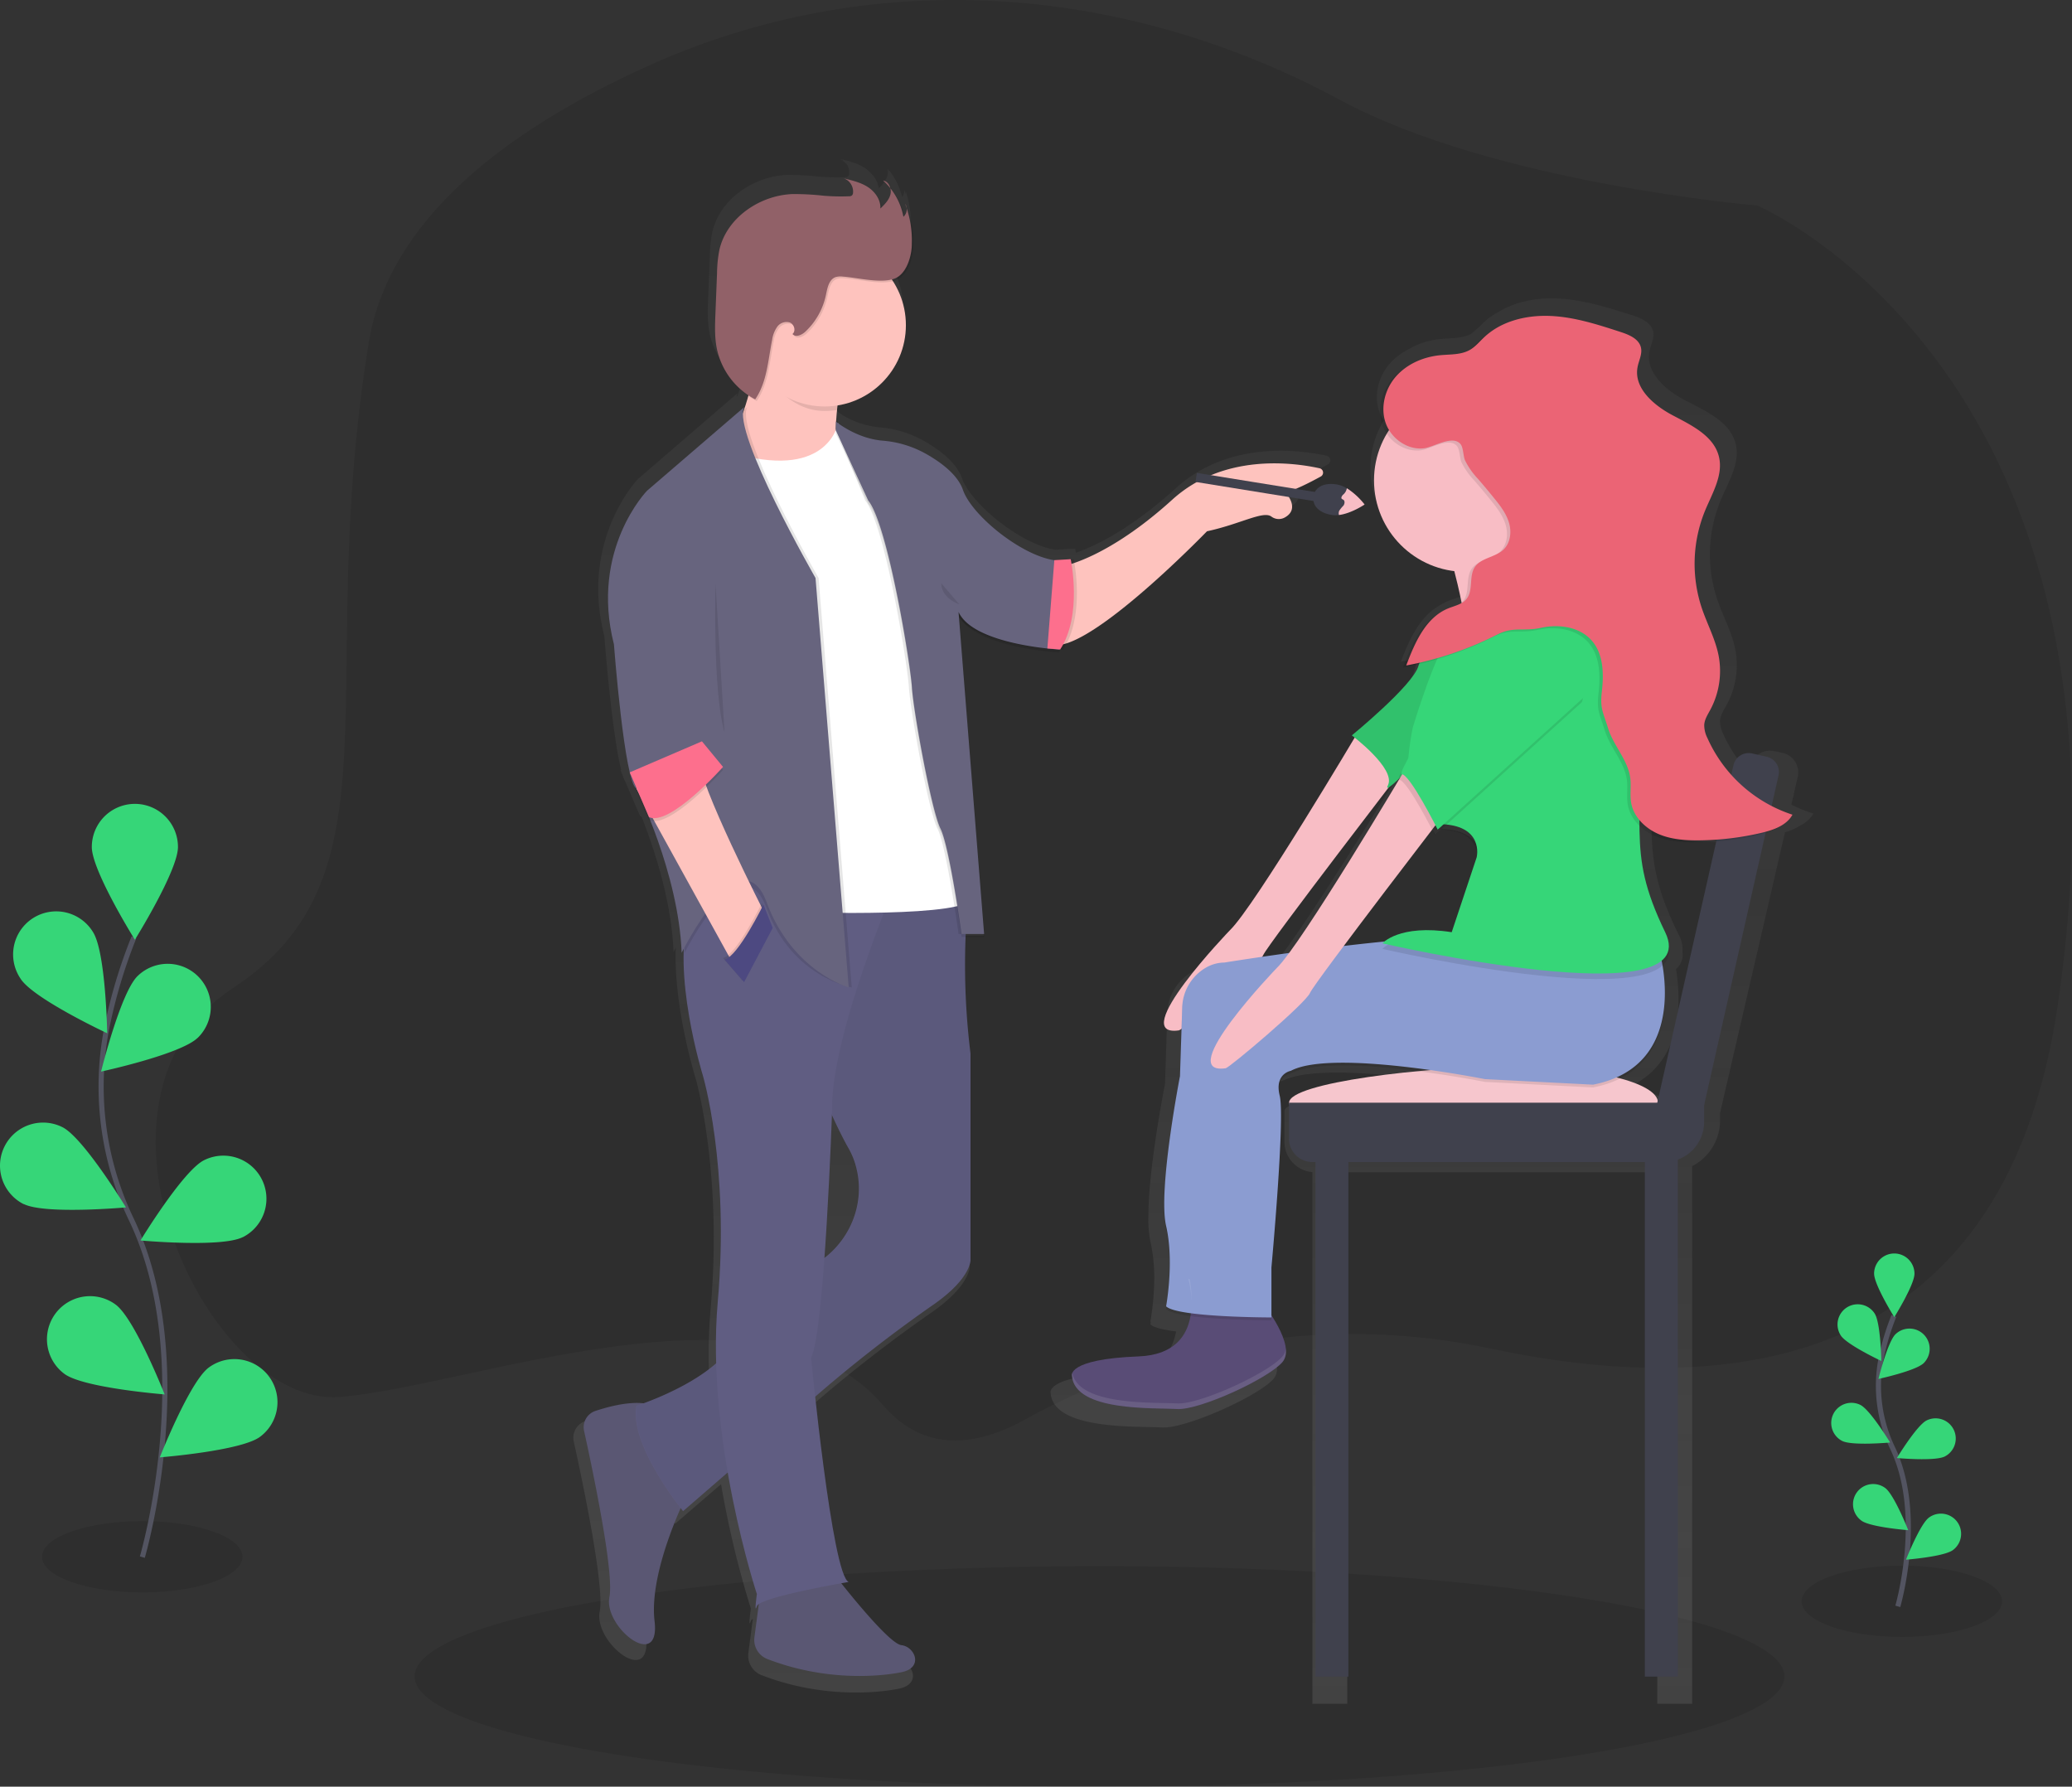 <svg xmlns="http://www.w3.org/2000/svg" xmlns:xlink="http://www.w3.org/1999/xlink" width="808.703" height="697.299" viewBox="0 0 808.703 697.299">
  <rect x="0" y="0" width="808.703" height="697.299" fill="#333333" stroke="none"/>
  <defs>
    <linearGradient id="linear-gradient" x1="0.5" y1="1" x2="0.5" gradientUnits="objectBoundingBox">
      <stop offset="0" stop-color="gray" stop-opacity="0.251"/>
      <stop offset="0.54" stop-color="gray" stop-opacity="0.122"/>
      <stop offset="1" stop-color="gray" stop-opacity="0.102"/>
    </linearGradient>
    <linearGradient id="linear-gradient-2" x1="0.246" y1="1" x2="0.246" y2="0" xlink:href="#linear-gradient"/>
  </defs>
  <g id="splash_3" transform="translate(-0.004 0.001)">
    <ellipse id="Ellipse_73" data-name="Ellipse 73" cx="267.319" cy="43.032" rx="267.319" ry="43.032" transform="translate(161.826 611.234)" opacity="0.1"/>
    <path id="Path_834" data-name="Path 834" d="M544.268,602.852c55.837-30.9,119.62-40.772,181.951-27.514,88.333,18.778,199.337,11.414,220.81-133.451C983.749,194.467,829.86,129.163,829.86,129.163s-102.338-8.572-162.852-41.206C581.049,41.6,482.8,35.684,396.4,74.917,341.158,99.979,295.666,134.9,287.885,182.809c-21.733,134.033,13.961,207.874-52.812,251.628s-9.71,163.877,41.5,159.722,166.868-49.778,211.943,3.06C504.539,615.936,524.795,613.632,544.268,602.852Z" transform="translate(-143.984 -48.95)" opacity="0.1"/>
    <ellipse id="Ellipse_74" data-name="Ellipse 74" cx="39.12" cy="13.909" rx="39.12" ry="13.909" transform="translate(703.175 611.043)" opacity="0.1"/>
    <path id="Path_835" data-name="Path 835" d="M985.765,753.075s10.432-35.5-1.965-61.636a56.08,56.08,0,0,1-4.538-35.182,94.288,94.288,0,0,1,4.981-16.517" transform="translate(-245.052 -126.149)" fill="none" stroke="#535461" stroke-miterlimit="10" stroke-width="2"/>
    <path id="Path_836" data-name="Path 836" d="M976.269,619.566c0,4.346,7.876,16.969,7.876,16.969s7.876-12.614,7.876-16.969a7.88,7.88,0,1,0-15.761,0Z" transform="translate(-244.797 -122.483)" fill="#36d678"/>
    <path id="Path_837" data-name="Path 837" d="M961.1,646.652c2.365,3.651,15.84,9.962,15.84,9.962s-.244-14.874-2.609-18.525a7.876,7.876,0,1,0-13.222,8.563Z" transform="translate(-242.652 -125.463)" fill="#36d678"/>
    <path id="Path_838" data-name="Path 838" d="M961.289,693.609c3.886,1.956,18.7.609,18.7.609s-7.719-12.719-11.605-14.674a7.877,7.877,0,0,0-7.094,14.066Z" transform="translate(-242.275 -131.239)" fill="#36d678"/>
    <path id="Path_839" data-name="Path 839" d="M970.03,729.451c3.477,2.608,18.325,3.756,18.325,3.756s-5.459-13.831-8.954-16.439a7.878,7.878,0,1,0-9.371,12.666Z" transform="translate(-243.565 -136.012)" fill="#36d678"/>
    <path id="Path_840" data-name="Path 840" d="M995.875,658.877c-3.121,3.034-17.665,6.172-17.665,6.172s3.564-14.44,6.685-17.474a7.878,7.878,0,0,1,10.979,11.3Z" transform="translate(-245.052 -126.881)" fill="#36d678"/>
    <path id="Path_841" data-name="Path 841" d="M1005.189,700.579c-3.886,1.956-18.7.609-18.7.609s7.719-12.719,11.605-14.675a7.877,7.877,0,0,1,7.094,14.066Z" transform="translate(-246.133 -132.15)" fill="#36d678"/>
    <path id="Path_842" data-name="Path 842" d="M1008.906,742.694c-3.478,2.608-18.326,3.755-18.326,3.755s5.459-13.84,8.954-16.421a7.878,7.878,0,0,1,9.372,12.666Z" transform="translate(-246.668 -137.745)" fill="#36d678"/>
    <ellipse id="Ellipse_75" data-name="Ellipse 75" cx="39.12" cy="13.909" rx="39.12" ry="13.909" transform="translate(16.405 593.657)" opacity="0.1"/>
    <path id="Path_843" data-name="Path 843" d="M196.337,711.638s22.316-75.779-4.181-131.547a119.9,119.9,0,0,1-9.676-75.084,201.288,201.288,0,0,1,10.589-35.277" transform="translate(-140.778 -103.933)" fill="none" stroke="#535461" stroke-miterlimit="10" stroke-width="2"/>
    <path id="Path_844" data-name="Path 844" d="M176.07,426.653c0,9.284,16.813,36.216,16.813,36.216S209.7,435.92,209.7,426.653a16.813,16.813,0,1,0-33.626,0Z" transform="translate(-140.236 -96.108)" fill="#36d678"/>
    <path id="Path_845" data-name="Path 845" d="M143.662,484.4c5.051,7.824,33.8,21.264,33.8,21.264s-.522-31.748-5.572-39.537a16.813,16.813,0,1,0-28.227,18.256Z" transform="translate(-135.62 -102.414)" fill="#36d678"/>
    <path id="Path_846" data-name="Path 846" d="M144.1,584.694c8.267,4.182,39.911,1.33,39.911,1.33s-16.517-27.141-24.767-31.3A16.815,16.815,0,0,0,144.1,584.755Z" transform="translate(-134.85 -114.804)" fill="#36d678"/>
    <path id="Path_847" data-name="Path 847" d="M162.755,661.181c7.468,5.52,39.12,8.015,39.12,8.015s-11.649-29.557-19.125-35.052a16.813,16.813,0,1,0-19.995,27.036Z" transform="translate(-137.605 -124.987)" fill="#36d678"/>
    <path id="Path_848" data-name="Path 848" d="M217.924,510.537c-6.659,6.468-37.694,13.17-37.694,13.17s7.6-30.826,14.257-37.294a16.829,16.829,0,0,1,23.472,24.124Z" transform="translate(-140.779 -105.491)" fill="#36d678"/>
    <path id="Path_849" data-name="Path 849" d="M237.841,599.569c-8.294,4.182-39.911,1.3-39.911,1.3s16.517-27.141,24.767-31.3A16.815,16.815,0,0,1,237.841,599.6Z" transform="translate(-143.092 -116.744)" fill="#36d678"/>
    <path id="Path_850" data-name="Path 850" d="M245.71,689.441c-7.467,5.52-39.12,8.015-39.12,8.015S218.239,667.9,225.715,662.4a16.813,16.813,0,0,1,19.995,27.036Z" transform="translate(-144.224 -128.68)" fill="#36d678"/>
    <path id="Path_851" data-name="Path 851" d="M899.16,388.634a12.17,12.17,0,0,0,5.129-4.677,56.605,56.605,0,0,1-8.624-3.477l2.495-10.867a7.823,7.823,0,0,0-6.085-9.354l-2.956-.652a8.024,8.024,0,0,0-9.563,5.911l-.548,2.382a55.485,55.485,0,0,1-9.875-14.866,11.3,11.3,0,0,1-1.313-5.329c.165-2.217,1.478-4.164,2.547-6.085a32.428,32.428,0,0,0,3.373-21.864c-1.348-6.676-4.764-12.753-6.955-19.2a55.209,55.209,0,0,1,1.391-39.12c3.017-7.111,7.65-14.474,5.7-21.933-2.165-8.32-11.3-12.544-19.125-16.517s-16.109-10.936-14.483-19.377c.513-2.66,2.017-5.268,1.408-7.9-.817-3.477-4.86-5.216-8.38-6.294-9.415-2.991-18.969-6.007-28.862-6.468-8.12-.374-16.6,1.191-23.368,5.416a28.881,28.881,0,0,0-5.563,3.973,49.714,49.714,0,0,1-4.929,4.477c-3.564,1.8-7.824,1.565-11.849,1.947a30.428,30.428,0,0,0-13.092,4.347,24.249,24.249,0,0,0-6.511,5.016c-4.564,5.042-6.572,12.431-4.347,18.786a14.782,14.782,0,0,0,1.852,3.538,36.03,36.03,0,0,0-5.268,18.786c0,18.847,14.492,34.382,33.191,36.6,1.1,4.2,2.156,8.6,2.982,12.675a6.971,6.971,0,0,1-.7.556c-1.539.739-3.295,1.208-4.9,1.843a19.518,19.518,0,0,0-3.4,1.739c-7.954,4.286-12.031,13.57-15.317,22.055,2.26-.409,4.5-.869,6.728-1.417-.113.278-.2.548-.278.8-2.286,7.824-14.892,51.412-14.892,51.412l2.677-5.755a4.216,4.216,0,0,1-.391,2.4c-1.113,2.165,1.017.591,4.4-2.53,0,.183.044.287.174.3-7.946,12.97-32.965,53.473-45.414,69.9-15.465,2.078-26.732,3.86-26.732,3.86a15.65,15.65,0,0,0-7.033,1.739,19.125,19.125,0,0,0-10.38,16.517L651.2,489.45s-6.624,33.113-6.494,51.969a42.528,42.528,0,0,0,.765,9.5,65.057,65.057,0,0,1,1.521,14.387,103.935,103.935,0,0,1-1.521,16.908c.043.044.122.087.174.131-.1.635-.174.982-.174.982,1.26,1.226,5.12,2.121,10.049,2.765-1.391,7.737-6.5,15.648-21.5,16.23-21.907.826-26.454,4.668-27.323,6.642h0a1.737,1.737,0,0,0-.156,1.182c1.147,14.526,33.782,12.849,43.519,13.414a18.533,18.533,0,0,0,4.277-.391c.869-.156,1.739-.356,2.669-.591,2.339-.591,4.964-1.426,7.7-2.417,3.286-1.191,6.746-2.608,10.1-4.147,1.678-.765,3.321-1.556,4.911-2.356q1.592-.809,3.078-1.617c4.964-2.695,8.989-5.39,10.771-7.485a5.365,5.365,0,0,0,.452-.609l.13-.235c.043-.078.156-.278.226-.426a2.229,2.229,0,0,0,.122-.3c.035-.1.1-.261.139-.391s.069-.235.1-.356.052-.243.078-.365.052-.27.07-.409a1.771,1.771,0,0,0,0-.3c.452-4.686-3.069-11.058-5.929-15.352V567.655s4.051-42.745,3.973-61.609a43.486,43.486,0,0,0-.539-8.8,14.22,14.22,0,0,1-.435-2.756,6.337,6.337,0,0,1,5.016-6.181c10.189-5.3,36.512-3.138,56.193-.5-17.1,2.608-55.35,7.111-55.35,12.24v12.171A11.849,11.849,0,0,0,708.717,523.9V731.393H722.33V523.963H843.315V731.393h13.614V521.581a20.048,20.048,0,0,0,10.893-17.734V500.83l25.341-109.535A22.765,22.765,0,0,0,899.16,388.634ZM848.652,499.2c-.8-3.478-6.45-6.564-15.457-8.963,15.283-7.494,18.508-22.359,18.395-33.9a65.682,65.682,0,0,0-.965-11.684,7.294,7.294,0,0,0,2.5-6.772,11.49,11.49,0,0,0-1.435-6.607c-9.041-18.256-10.431-28.688-10.623-42.875a21.4,21.4,0,0,0,6.129,4.008c5.337,2.3,11.3,2.712,17.152,2.66,2.825,0,5.65-.165,8.476-.382ZM755.46,389.956c.73,1.373,1.173,2.243,1.173,2.243l2.5-2.208c11.936.409,14.492,6.181,14.857,10.015a8.574,8.574,0,0,1-.174,1.13L763.5,431.309c-17.9-2.756-25.724,2.043-27.932,3.834-5.52.522-11.136,1.13-16.665,1.739C730.006,422.434,745.306,402.926,755.46,389.956Z" transform="translate(-196.48 -66.452)" fill="url(#linear-gradient)"/>
    <path id="Path_852" data-name="Path 852" d="M733.243,377.46S692.7,445.815,683.2,454.891c0,0-40.545,42.076-19.934,39.12,1.513-.218,31.183-25.3,32.913-29.4s57.836-76.988,57.836-76.988l-8-7.363Z" transform="translate(-203.134 -91.877)" fill="#f8bdc5"/>
    <rect id="Rectangle_131" data-name="Rectangle 131" width="12.857" height="204.675" transform="translate(654.841 654.336) rotate(180)" fill="#40414d"/>
    <rect id="Rectangle_132" data-name="Rectangle 132" width="12.857" height="204.675" transform="translate(526.284 654.336) rotate(180)" fill="#40414d"/>
    <path id="Path_853" data-name="Path 853" d="M713.61,541.874c0,7.824,53.438,14.144,86.116,14.144S857.6,549.7,857.6,541.874s-25.211-14.144-57.88-14.144S713.61,534.05,713.61,541.874Z" transform="translate(-210.476 -111.512)" fill="#f6c6cd"/>
    <path id="Path_854" data-name="Path 854" d="M15.648,0H152.863a9.128,9.128,0,0,1,9.171,9.128V23.15H0v-7.5A15.648,15.648,0,0,1,15.648,0Z" transform="translate(665.125 453.512) rotate(180)" fill="#40414d"/>
    <path id="Path_855" data-name="Path 855" d="M11.032,0h7.007V154.689a6.085,6.085,0,0,1-6.085,6.085H6.085A6.085,6.085,0,0,1,0,154.689V11.006A11.006,11.006,0,0,1,11.006,0Z" transform="translate(660.112 453.516) rotate(-167.28)" fill="#40414d"/>
    <path id="Path_856" data-name="Path 856" d="M690.773,632.762s12.979,16.23,7.572,22.724-32.409,18.908-41.111,18.4c-9.2-.539-39.989,1.078-41.111-12.979,0,0-2.165-6.494,25.967-7.572S661.529,623,661.529,623Z" transform="translate(-197.733 -123.961)" fill="#594c76"/>
    <path id="Path_857" data-name="Path 857" d="M850.881,476.555s12.979,44.336-25.967,51.934l-42.2-2.165s-59.506-11.9-75.736-3.243c0,0-6.494,1.078-4.346,9.736s-3.243,67.078-3.243,67.078v19.473s-36.79,0-41.111-4.347c0,0,3.243-17.308,0-31.374s5.407-58.428,5.407-58.428l.869-26.654a18.568,18.568,0,0,1,9.806-16.013,14.5,14.5,0,0,1,6.642-1.687s73.572-11.9,99.538-9.737S850.881,476.555,850.881,476.555Z" transform="translate(-203.151 -104.082)" opacity="0.1"/>
    <path id="Path_858" data-name="Path 858" d="M850.882,475.3s12.979,44.336-25.967,51.934l-42.2-2.165s-59.506-11.9-75.736-3.243c0,0-6.494,1.078-4.347,9.737s-3.234,67.043-3.234,67.043v19.473s-36.79,0-41.111-4.347c0,0,3.243-17.308,0-31.374S663.7,523.93,663.7,523.93l.869-26.654a18.568,18.568,0,0,1,9.806-16.013,14.5,14.5,0,0,1,6.641-1.687s73.572-11.9,99.538-9.737S850.882,475.3,850.882,475.3Z" transform="translate(-203.152 -103.914)" fill="#8b9cd1"/>
    <path id="Path_859" data-name="Path 859" d="M789.395,313.13s-19.473,22.724-21.638,30.3-25.967,27.045-25.967,27.045,17.308,12.961,14.092,19.473,22.69-21.637,22.69-21.637l30.3-44.336Z" transform="translate(-214.158 -83.471)" fill="#36d678"/>
    <path id="Path_860" data-name="Path 860" d="M789.395,313.13s-19.473,22.724-21.638,30.3-25.967,27.045-25.967,27.045,17.308,12.961,14.092,19.473,22.69-21.637,22.69-21.637l30.3-44.336Z" transform="translate(-214.158 -83.471)" opacity="0.1"/>
    <path id="Path_861" data-name="Path 861" d="M781.61,281.825s9.736,31.374,9.736,43.275,41.111-3.243,39.99-9.737-23.8-30.3-24.889-39.989S781.61,281.825,781.61,281.825Z" transform="translate(-219.362 -78.132)" fill="#f8bdc5"/>
    <path id="Path_862" data-name="Path 862" d="M810.7,308.05s37.868-9.737,43.275,45.44-4.347,61.67,11.9,95.209-110.361,4.347-110.361,4.347,6.494-7.572,27.045-4.347L792.3,419.49s3.243-12.979-15.144-12.979-9.736-37.868-9.736-37.868,9.736-32.461,15.144-35.7S797.665,310.215,810.7,308.05Z" transform="translate(-215.952 -82.72)" opacity="0.1"/>
    <path id="Path_863" data-name="Path 863" d="M810.7,305.56s37.868-9.737,43.275,45.44-4.347,61.67,11.9,95.209-110.361,4.347-110.361,4.347,6.494-7.572,27.045-4.347L792.3,417s3.243-12.979-15.144-12.979-9.736-37.868-9.736-37.868,9.736-32.461,15.144-35.7S797.665,307.725,810.7,305.56Z" transform="translate(-215.952 -82.395)" fill="#36d678"/>
    <path id="Path_864" data-name="Path 864" d="M754.243,394.46S713.7,462.815,704.2,471.891c0,0-40.546,42.075-19.934,39.12,1.512-.217,31.183-25.3,32.913-29.4s57.837-76.988,57.837-76.988l-8-7.363Z" transform="translate(-205.878 -94.098)" fill="#f8bdc5"/>
    <path id="Path_865" data-name="Path 865" d="M834.33,357.86l-57.375,51.934s-10.788-21.638-14.031-21.638,38.946-63.835,38.946-63.835,10.823-12.979,17.308-6.494S845.145,319.992,834.33,357.86Z" transform="translate(-216.897 -83.847)" opacity="0.1"/>
    <path id="Path_866" data-name="Path 866" d="M835.565,355.37,778.189,407.3s-10.823-21.638-14.066-21.638,38.989-63.835,38.989-63.835,10.823-12.979,17.309-6.494S846.388,317.5,835.565,355.37Z" transform="translate(-217.053 -83.522)" fill="#36d678"/>
    <circle id="Ellipse_76" data-name="Ellipse 76" cx="35.703" cy="35.703" r="35.703" transform="translate(536.281 151.759)" fill="#f8bdc5"/>
    <path id="Path_867" data-name="Path 867" d="M770.436,243.323c-6.459.869-12.97-3.721-15.109-9.875s-.243-13.31,4.069-18.186,10.728-7.607,17.213-8.241c3.938-.383,8.137-.1,11.571-2.069,2.165-1.234,3.773-3.234,5.59-4.938,6.807-6.416,16.674-8.745,26.019-8.311s18.369,3.364,27.271,6.259c3.321,1.078,7.146,2.686,7.911,6.085.583,2.556-.869,5.086-1.33,7.65-1.53,8.163,6.338,14.874,13.683,18.76s16,7.972,18.047,16.03c1.834,7.224-2.539,14.344-5.39,21.229a54.68,54.68,0,0,0-1.313,37.851c2.086,6.242,5.32,12.171,6.589,18.595a32.077,32.077,0,0,1-3.181,21.168c-1.017,1.9-2.26,3.782-2.408,5.92a11.137,11.137,0,0,0,1.234,5.164,55.047,55.047,0,0,0,33.2,29.931c-2.321,4.207-7.39,5.964-12.066,7.068a111.112,111.112,0,0,1-24.341,2.938c-5.512.052-11.171-.339-16.2-2.608s-9.406-6.607-10.354-12.04c-.548-3.147.061-6.4-.331-9.563-.869-7.129-6.6-12.718-8.693-19.586-2.008-6.563-3.173-7.563-2.4-14.387s.626-14.4-3.824-19.63c-4.66-5.477-12.849-6.694-19.873-5.138s-10.658-.643-17.074,2.608a132,132,0,0,1-35.59,12.1c3.355-8.885,7.572-18.682,16.37-22.272,2.521-1.026,5.442-1.573,7.155-3.686,2.73-3.373.869-8.78,3.225-12.414s7.963-3.8,11.188-6.824c2.738-2.608,3.242-6.876,2.182-10.475s-3.4-6.668-5.764-9.563q-3.138-3.9-6.424-7.685a28.912,28.912,0,0,1-5.059-7.163c-.739-1.739-.6-5.025-1.808-6.407C781.355,238.116,774.166,242.828,770.436,243.323Z" transform="translate(-215.812 -67.597)" opacity="0.1"/>
    <path id="Path_868" data-name="Path 868" d="M771.946,242.413c-6.459.869-12.97-3.721-15.109-9.876s-.244-13.309,4.068-18.186,10.728-7.607,17.213-8.241c3.938-.383,8.136-.1,11.571-2.069,2.165-1.234,3.773-3.234,5.59-4.938,6.807-6.416,16.674-8.745,26.019-8.311s18.369,3.364,27.271,6.259c3.321,1.078,7.146,2.686,7.911,6.085.583,2.556-.869,5.086-1.33,7.65-1.53,8.163,6.337,14.874,13.683,18.76s16,7.972,18.047,16.03c1.834,7.224-2.538,14.344-5.39,21.229a54.682,54.682,0,0,0-1.313,37.851c2.086,6.242,5.32,12.171,6.59,18.595a32.08,32.08,0,0,1-3.182,21.168c-1.017,1.9-2.26,3.782-2.408,5.92a11.137,11.137,0,0,0,1.235,5.164,55.045,55.045,0,0,0,33.2,29.931c-2.321,4.208-7.389,5.964-12.066,7.068a111.107,111.107,0,0,1-24.341,2.938c-5.511.052-11.171-.339-16.2-2.608s-9.406-6.607-10.354-12.04c-.548-3.147.061-6.4-.33-9.563-.869-7.129-6.6-12.718-8.693-19.586-2.008-6.563-3.173-7.563-2.4-14.387s.626-14.4-3.825-19.629c-4.66-5.477-12.849-6.694-19.873-5.138s-10.658-.643-17.074,2.608a132,132,0,0,1-35.59,12.1c3.356-8.884,7.572-18.682,16.369-22.272,2.521-1.026,5.442-1.574,7.155-3.686,2.73-3.373.869-8.78,3.225-12.414s7.963-3.8,11.188-6.824c2.739-2.608,3.243-6.876,2.182-10.475s-3.4-6.668-5.763-9.563q-3.138-3.9-6.425-7.685a28.906,28.906,0,0,1-4.99-7.155c-.739-1.739-.6-5.025-1.808-6.407C782.865,237.206,775.676,241.926,771.946,242.413Z" transform="translate(-216.009 -67.478)" fill="#eb6475"/>
    <g id="Group_1215" data-name="Group 1215" transform="translate(418.32 499.065)" opacity="0.1">
      <path id="Path_869" data-name="Path 869" d="M669.595,631.55a37.393,37.393,0,0,0-1.235-8.52l.548.183A37.662,37.662,0,0,1,669.595,631.55Z" transform="translate(-622.883 -623.03)" fill="#fff"/>
      <path id="Path_870" data-name="Path 870" d="M657.2,675.774c8.693.513,35.7-11.9,41.111-18.4a5.77,5.77,0,0,0,1.252-3.069,6.789,6.789,0,0,1-1.252,5.216c-5.407,6.494-32.409,18.908-41.111,18.4-9.2-.539-39.989,1.078-41.11-12.979a1.739,1.739,0,0,1,.147-1.139C618.71,676.791,648.232,675.27,657.2,675.774Z" transform="translate(-616.047 -627.117)" fill="#fff"/>
    </g>
    <path id="Path_871" data-name="Path 871" d="M396.948,612.893c5.216-1.739,13.04-3.721,19.2-3.017,5.859-2.139,19.647-7.72,29.062-15.987a209.522,209.522,0,0,1,.617-24.55c4.816-54.768-6.016-90.836-6.016-90.836s-8.5-27.532-7.572-50.378c-.548,1.034-.869,1.652-.869,1.652-.748-19.708-7.459-40.1-12.484-52.8a4.247,4.247,0,0,1-.565-.209l-5.711-13.318a11.556,11.556,0,0,1-1.061-2.46l-.869-2.112.27-.113c-.087-.348-.183-.713-.27-1.087h0c-3.59-15.187-6.329-51.2-6.329-51.2-9.623-37.9,13.231-61.357,13.231-61.357l38.781-33.408a4.909,4.909,0,0,0-.383,1.365l.322-.278c.548-1.565,1.147-3.477,1.739-5.6a29.485,29.485,0,0,1-3.877-3.277,29.793,29.793,0,0,1-8.693-15.518c-.939-4.616-.756-9.371-.565-14.074l.643-16.1a51.121,51.121,0,0,1,.956-9.389c2.93-12.814,16.022-21.733,29.157-22.3a107.647,107.647,0,0,1,12.518.669,84.184,84.184,0,0,0,10.171.217,1.844,1.844,0,0,0,1.1-.287,1.609,1.609,0,0,0,.478-1.113,5.539,5.539,0,0,0-1.356-4.147,5.165,5.165,0,0,0-1.739-1.008l.939.226a5.112,5.112,0,0,0-1.539-.826c3.356.791,6.79,1.617,9.676,3.477a12.5,12.5,0,0,1,2.26,1.9,9.867,9.867,0,0,1,3.269,6.085,11.629,11.629,0,0,0,3.477-5.1,5.156,5.156,0,0,0,0-2.469q.339.426.661.869a.414.414,0,0,0-.061-.261,25.817,25.817,0,0,1,5.051,10.432,4.051,4.051,0,0,0,.826-3c.191.591.374,1.191.539,1.8a4.164,4.164,0,0,0,.061-1.2A41.137,41.137,0,0,1,524,147.089c0,4.833-2.138,12.353-7.32,14.048a8,8,0,0,1-.817.217,32.469,32.469,0,0,1-21.9,49.6q-.122.869-.243,1.852h-.209c-.139,1.3-.252,2.677-.339,4.112a27.674,27.674,0,0,0,4.26,3.425,35.174,35.174,0,0,0,14.2,4.7,42.273,42.273,0,0,1,17.082,5.077c6.19,3.477,13.04,8.511,15.17,14.639,3.582,10.232,23.263,26.08,36.512,28.053l4.694-.269.339-.1v.087l1.147-.07h.374v.07l1.191-.07s.122.548.278,1.521c6.65-2.278,20.76-8.624,39.12-25.28,20.464-18.56,48.083-14.909,58.732-12.571a1.826,1.826,0,0,1,.487,3.382c-4.294,2.365-10.971,5.8-14.1,6.181,0,0,6.45,6.676-.4,10.241a4.929,4.929,0,0,1-5.155-.5c-3.295-2.408-12.457,3.051-25.724,5.894,0,0-37.451,38.755-56.028,44.753a26.761,26.761,0,0,1-1.417,2.469l-1.148-.1-.061.1h-.157l-.139,1.217s-28.905-1.521-38.25-12.014a15.059,15.059,0,0,1-1.834-1.956L552.4,422.266h-.1l.1,1.2h-7.389a278.722,278.722,0,0,0,1.982,46.622V552.5s.382,7.259-14.683,17.821a563.236,563.236,0,0,0-45.622,35.356l-1.826,1.582c2.773,25.211,8.572,72.224,13.405,73.98l-2.982.522c5.138,6.477,19.612,24.246,24.037,24.741,5.416.6,9.024,9.024,0,10.832-8.328,1.669-29.974,3.843-53.594-5.286a8.181,8.181,0,0,1-5.147-8.693l1.739-13.283a1.86,1.86,0,0,0-.765.808c-1.2,3.608,0-4.816,0-4.816a376.37,376.37,0,0,1-11.632-48.544l-17.9,15.413s-.365-.443-.982-1.243c-4.347,9.945-12.171,30.261-10.432,45.161,2.408,20.456-20.455,2.408-18.047-9.623,1.947-9.736-6.737-50.977-10.128-66.365a6.859,6.859,0,0,1,4.512-7.972Z" transform="translate(-168.487 -58.269)" fill="url(#linear-gradient-2)"/>
    <path id="Path_872" data-name="Path 872" d="M611.554,296.985s17.039-2.938,42.293-25.845c19.995-18.126,46.944-14.553,57.376-12.275a1.739,1.739,0,0,1,.478,3.295c-4.2,2.3-10.719,5.659-13.77,6.042,0,0,6.294,6.52-.391,10.006a4.816,4.816,0,0,1-5.033-.487c-3.217-2.347-12.171,2.982-25.115,5.755,0,0-50.517,52.281-62.261,43.466Z" transform="translate(-196.301 -76.132)" fill="#fec3be"/>
    <path id="Path_873" data-name="Path 873" d="M506.507,217.484s-4.7,19.995,0,34.069l-21.151,2.938-18.786-9.432v-12.3s8.815-18.795,6.459-40.528Z" transform="translate(-178.195 -67.673)" fill="#fec3be"/>
    <path id="Path_874" data-name="Path 874" d="M437.49,713.989s-15.292,29.957-12.918,49.926-19.995,2.347-17.621-9.4c1.9-9.5-6.581-49.778-9.884-64.8a6.694,6.694,0,0,1,4.451-7.824c7.068-2.321,18.882-5.216,24.828-.817C435.142,687.553,437.49,713.989,437.49,713.989Z" transform="translate(-169.092 -131.251)" fill="#5a5773"/>
    <path id="Path_875" data-name="Path 875" d="M505.655,756.845s19.995,25.845,25.263,26.437,8.815,8.815,0,10.571c-8.128,1.626-29.27,3.756-52.334-5.164a7.989,7.989,0,0,1-5.025-8.5l3.312-25.107Z" transform="translate(-179.099 -141.22)" fill="#5a5773"/>
    <path id="Path_876" data-name="Path 876" d="M531.6,441.56l19.125,2.556a280.588,280.588,0,0,0,.226,67.347v80.474s.374,7.085-14.335,17.387a549.9,549.9,0,0,0-44.544,34.521l-53.307,46.179S417.61,664.178,420.548,648.9c0,0,35.243-11.162,39.946-29.374,2.695-10.432,16.361-19.125,27.549-24.646,14.413-7.12,22.272-23.3,18.325-38.876a29.963,29.963,0,0,0-3-7.555C493.972,532.005,480.462,495,480.462,495l25.845-49.343Z" transform="translate(-172.145 -100.253)" fill="#605d82"/>
    <path id="Path_877" data-name="Path 877" d="M531.7,441.56l19.125,2.556a280.6,280.6,0,0,0,.226,67.347v80.474s.374,7.085-14.335,17.387a549.937,549.937,0,0,0-44.51,34.538L438.9,690.04S417.75,664.2,420.688,648.921c0,0,35.243-11.162,39.946-29.375,2.7-10.432,16.361-19.125,27.549-24.646,14.413-7.12,22.272-23.3,18.325-38.876a29.975,29.975,0,0,0-3-7.554c-9.4-16.448-22.907-53.455-22.907-53.455l25.845-49.343Z" transform="translate(-172.163 -100.253)" opacity="0.05"/>
    <path id="Path_878" data-name="Path 878" d="M506.2,717.678s-34.678,5.877-35.834,9.441,0-4.7,0-4.7-19.995-60.505-15.274-113.961-5.877-88.672-5.877-88.672-12.336-39.946-5.286-62.852S525,444,525,444s-25.845,60.444-25.254,89.254c0,0-2.938,86.933-8.224,96.922C491.52,630.154,499.744,715.331,506.2,717.678Z" transform="translate(-174.953 -100.289)" fill="#605d82"/>
    <path id="Path_879" data-name="Path 879" d="M505.332,238.85s-3.521,21.733-38.772,12.336l23.472,178.569s68.138,2.347,67.556-5.877L543.513,315.8Z" transform="translate(-178.194 -73.764)" fill="#fff"/>
    <path id="Path_880" data-name="Path 880" d="M510.149,237.5a28.65,28.65,0,0,0,16.969,8.059,41.288,41.288,0,0,1,16.674,4.964c6.085,3.382,12.718,8.3,14.778,14.3,4.112,11.745,29.957,31.131,41.728,27.019l-4.112,35.243s-33.478-1.739-39.354-14.683l9.989,125.705h-8.8s-4.7-34.069-8.224-41.119-10.571-45.814-11.162-55.22-9.4-63.461-17.039-72.841L510.14,241.021Z" transform="translate(-183.889 -73.588)" opacity="0.1"/>
    <path id="Path_881" data-name="Path 881" d="M510.149,239.53s7.824,6.581,18.143,7.467a41.286,41.286,0,0,1,16.674,4.964c6.085,3.382,12.719,8.3,14.779,14.3,4.112,11.745,29.957,31.131,41.728,27.019l-4.112,35.243s-33.478-1.739-39.354-14.683l10,125.7H559.2s-4.7-34.069-8.224-41.119S540.4,352.6,539.81,343.2s-9.4-63.461-17.039-72.841L510.14,243.042Z" transform="translate(-183.889 -73.853)" opacity="0.1"/>
    <path id="Path_882" data-name="Path 882" d="M510.149,238.18s7.824,6.581,18.143,7.468a41.284,41.284,0,0,1,16.674,4.964c6.085,3.382,12.719,8.3,14.779,14.3,4.112,11.745,29.957,31.131,41.728,27.019l-4.112,35.243s-33.478-1.739-39.354-14.683L567.994,438.2h-8.8s-4.7-34.069-8.224-41.119-10.571-45.814-11.162-55.22-9.4-63.461-17.039-72.841L510.14,241.7Z" transform="translate(-183.889 -73.677)" fill="#67647e"/>
    <path id="Path_883" data-name="Path 883" d="M475.469,209.82c.765-5.564-.765-9.041-1.469-15.57l33.478,25.263s-.8,3.416-1.408,8.406a31.935,31.935,0,0,1-5.051.409C489.335,228.328,480.955,219.243,475.469,209.82Z" transform="translate(-179.166 -67.936)" opacity="0.1"/>
    <circle id="Ellipse_77" data-name="Ellipse 77" cx="31.722" cy="31.722" r="31.722" transform="translate(290.131 95.192)" fill="#fec3be"/>
    <path id="Path_884" data-name="Path 884" d="M533.357,155.322a40.151,40.151,0,0,0-2.608-15.7,3.912,3.912,0,0,1-.669,5.068,25.132,25.132,0,0,0-7.937-14.118c2.26.365,3.416,3.173,2.869,5.4s-2.269,3.938-3.921,5.52c.191-3.364-2.026-6.494-4.842-8.346s-6.172-2.608-9.45-3.425a5.476,5.476,0,0,1,3.625,5.616,1.564,1.564,0,0,1-.469,1.087,1.8,1.8,0,0,1-1.069.287,82.2,82.2,0,0,1-9.928-.209,104.063,104.063,0,0,0-12.223-.652c-12.831.539-25.61,9.258-28.471,21.733a49.918,49.918,0,0,0-.93,9.163l-.626,15.718c-.182,4.59-.365,9.241.557,13.744a29.114,29.114,0,0,0,14.961,19.821c4.608-6.676,5.016-15.257,6.615-23.211a11.746,11.746,0,0,1,1.991-5.129,4.491,4.491,0,0,1,4.912-1.669c1.721.687,2.469,3.321,1.035,4.494,1.234,1.5,3.669.382,5.085-.956a27.436,27.436,0,0,0,7.963-14.214c.574-2.738,1.148-6.085,3.79-7.033a7.129,7.129,0,0,1,2.843-.191c5.59.382,14.335,2.695,19.76.921C531.27,167.345,533.357,160.034,533.357,155.322Z" transform="translate(-176.887 -59.504)" opacity="0.1"/>
    <path id="Path_885" data-name="Path 885" d="M532.687,154.639a40.16,40.16,0,0,0-2.608-15.7,3.912,3.912,0,0,1-.67,5.068,25.132,25.132,0,0,0-7.937-14.135c2.26.365,3.417,3.173,2.869,5.4s-2.269,3.938-3.921,5.52c.191-3.364-2.025-6.494-4.842-8.346s-6.172-2.608-9.45-3.425a5.477,5.477,0,0,1,3.625,5.616,1.566,1.566,0,0,1-.469,1.087,1.8,1.8,0,0,1-1.069.287,82.2,82.2,0,0,1-9.928-.209,104.07,104.07,0,0,0-12.223-.652c-12.832.539-25.611,9.258-28.471,21.733a49.908,49.908,0,0,0-.93,9.163l-.626,15.718c-.183,4.59-.365,9.241.556,13.744a29.114,29.114,0,0,0,14.961,19.769c4.608-6.676,5.016-15.257,6.616-23.211a11.743,11.743,0,0,1,1.991-5.129,4.491,4.491,0,0,1,4.912-1.669c1.721.687,2.469,3.321,1.034,4.494,1.234,1.5,3.669.383,5.086-.956a27.436,27.436,0,0,0,7.963-14.214c.574-2.738,1.148-6.085,3.79-7.033a7.127,7.127,0,0,1,2.843-.191c5.59.382,14.335,2.695,19.76.921C530.592,166.705,532.687,159.36,532.687,154.639Z" transform="translate(-176.8 -59.413)" fill="#916168"/>
    <path id="Path_886" data-name="Path 886" d="M615.542,300s4.7,21.733-4.112,35.243l-4.99-.409,2.721-34.469Z" transform="translate(-196.472 -81.755)" opacity="0.1"/>
    <path id="Path_887" data-name="Path 887" d="M614.192,300s4.7,21.733-4.112,35.243l-4.99-.409,2.721-34.469Z" transform="translate(-196.296 -81.755)" fill="#fd6f8d"/>
    <path id="Path_888" data-name="Path 888" d="M462.294,231.76l-37.885,32.6s-22.342,22.907-12.927,59.914c0,0,4.112,54.038,8.815,56.394,0,0,16.448,32.9,17.621,64.026,0,0,22.029-44.336,32.017-17.326S503.127,458.2,503.127,458.2L490.2,298.429S457.6,241.74,462.294,231.76Z" transform="translate(-170.694 -72.838)" opacity="0.1"/>
    <path id="Path_889" data-name="Path 889" d="M460.945,231.76l-37.885,32.6s-22.324,22.907-12.927,59.914c0,0,4.112,54.038,8.815,56.394,0,0,16.448,32.9,17.621,64.026,0,0,23.2-46.7,33.191-19.682S501.778,458.2,501.778,458.2L488.825,298.429S456.242,241.74,460.945,231.76Z" transform="translate(-170.519 -72.838)" fill="#67647e"/>
    <path id="Path_890" data-name="Path 890" d="M445.292,390.036s-9.4-6.459-24.672,11.162l37.59,68.138,12.631-19.125S444.118,397.678,445.292,390.036Z" transform="translate(-172.191 -93.369)" fill="#fec3be"/>
    <path id="Path_891" data-name="Path 891" d="M454,393.1s-20.786,23.35-28.9,19.6l-7.511-17.517,28.175-12.075Z" transform="translate(-171.795 -92.615)" opacity="0.1"/>
    <path id="Path_892" data-name="Path 892" d="M454,391.749s-20.786,23.35-28.9,19.6L417.59,393.87l28.175-12.11Z" transform="translate(-171.795 -92.438)" fill="#fd6f8d"/>
    <path id="Path_893" data-name="Path 893" d="M474.648,454.38s-9.893,20.281-15.178,21.464l7.633,8.815,11.162-21.151Z" transform="translate(-177.268 -101.928)" opacity="0.1"/>
    <path id="Path_894" data-name="Path 894" d="M475.328,455.05s-9.893,20.281-15.178,21.464l7.633,8.815,11.162-21.151Z" transform="translate(-177.356 -102.015)" fill="#4d4981"/>
    <path id="Path_895" data-name="Path 895" d="M456.07,310.81s-1.174,42.293,3.521,58.149" transform="translate(-176.806 -83.167)" opacity="0.1"/>
    <path id="Path_896" data-name="Path 896" d="M564.5,319.034s-7.05-2.347-7.05-8.224" transform="translate(-190.071 -83.167)" opacity="0.1"/>
    <rect id="Rectangle_133" data-name="Rectangle 133" width="49.908" height="3.564" transform="translate(467.168 184.567) rotate(9.18)" fill="#40414d"/>
    <path id="Path_897" data-name="Path 897" d="M744.5,274.235s-5.1,3.478-10.006,4.1a9.562,9.562,0,0,1-2.7,0c-4.494-.722-6.824-2.921-7.25-5.5a5.943,5.943,0,0,1,.565-3.477c1.217-2.321,4.12-3.669,8.615-2.938a11.039,11.039,0,0,1,3.86,1.53A28.229,28.229,0,0,1,744.5,274.235Z" transform="translate(-211.897 -77.341)" fill="#40414d"/>
    <path id="Path_898" data-name="Path 898" d="M745.992,274.485s-5.1,3.477-10.006,4.1a2.468,2.468,0,0,1,.1-1.634,12.073,12.073,0,0,1,1.652-2.034c.513-.713.652-1.9-.1-2.33a2.964,2.964,0,0,1-.513-.278c-.452-.409,0-1.139.382-1.573a4.161,4.161,0,0,0,1.556-2.608A28.221,28.221,0,0,1,745.992,274.485Z" transform="translate(-213.388 -77.59)" fill="#f8bdc5"/>
  </g>
</svg>
